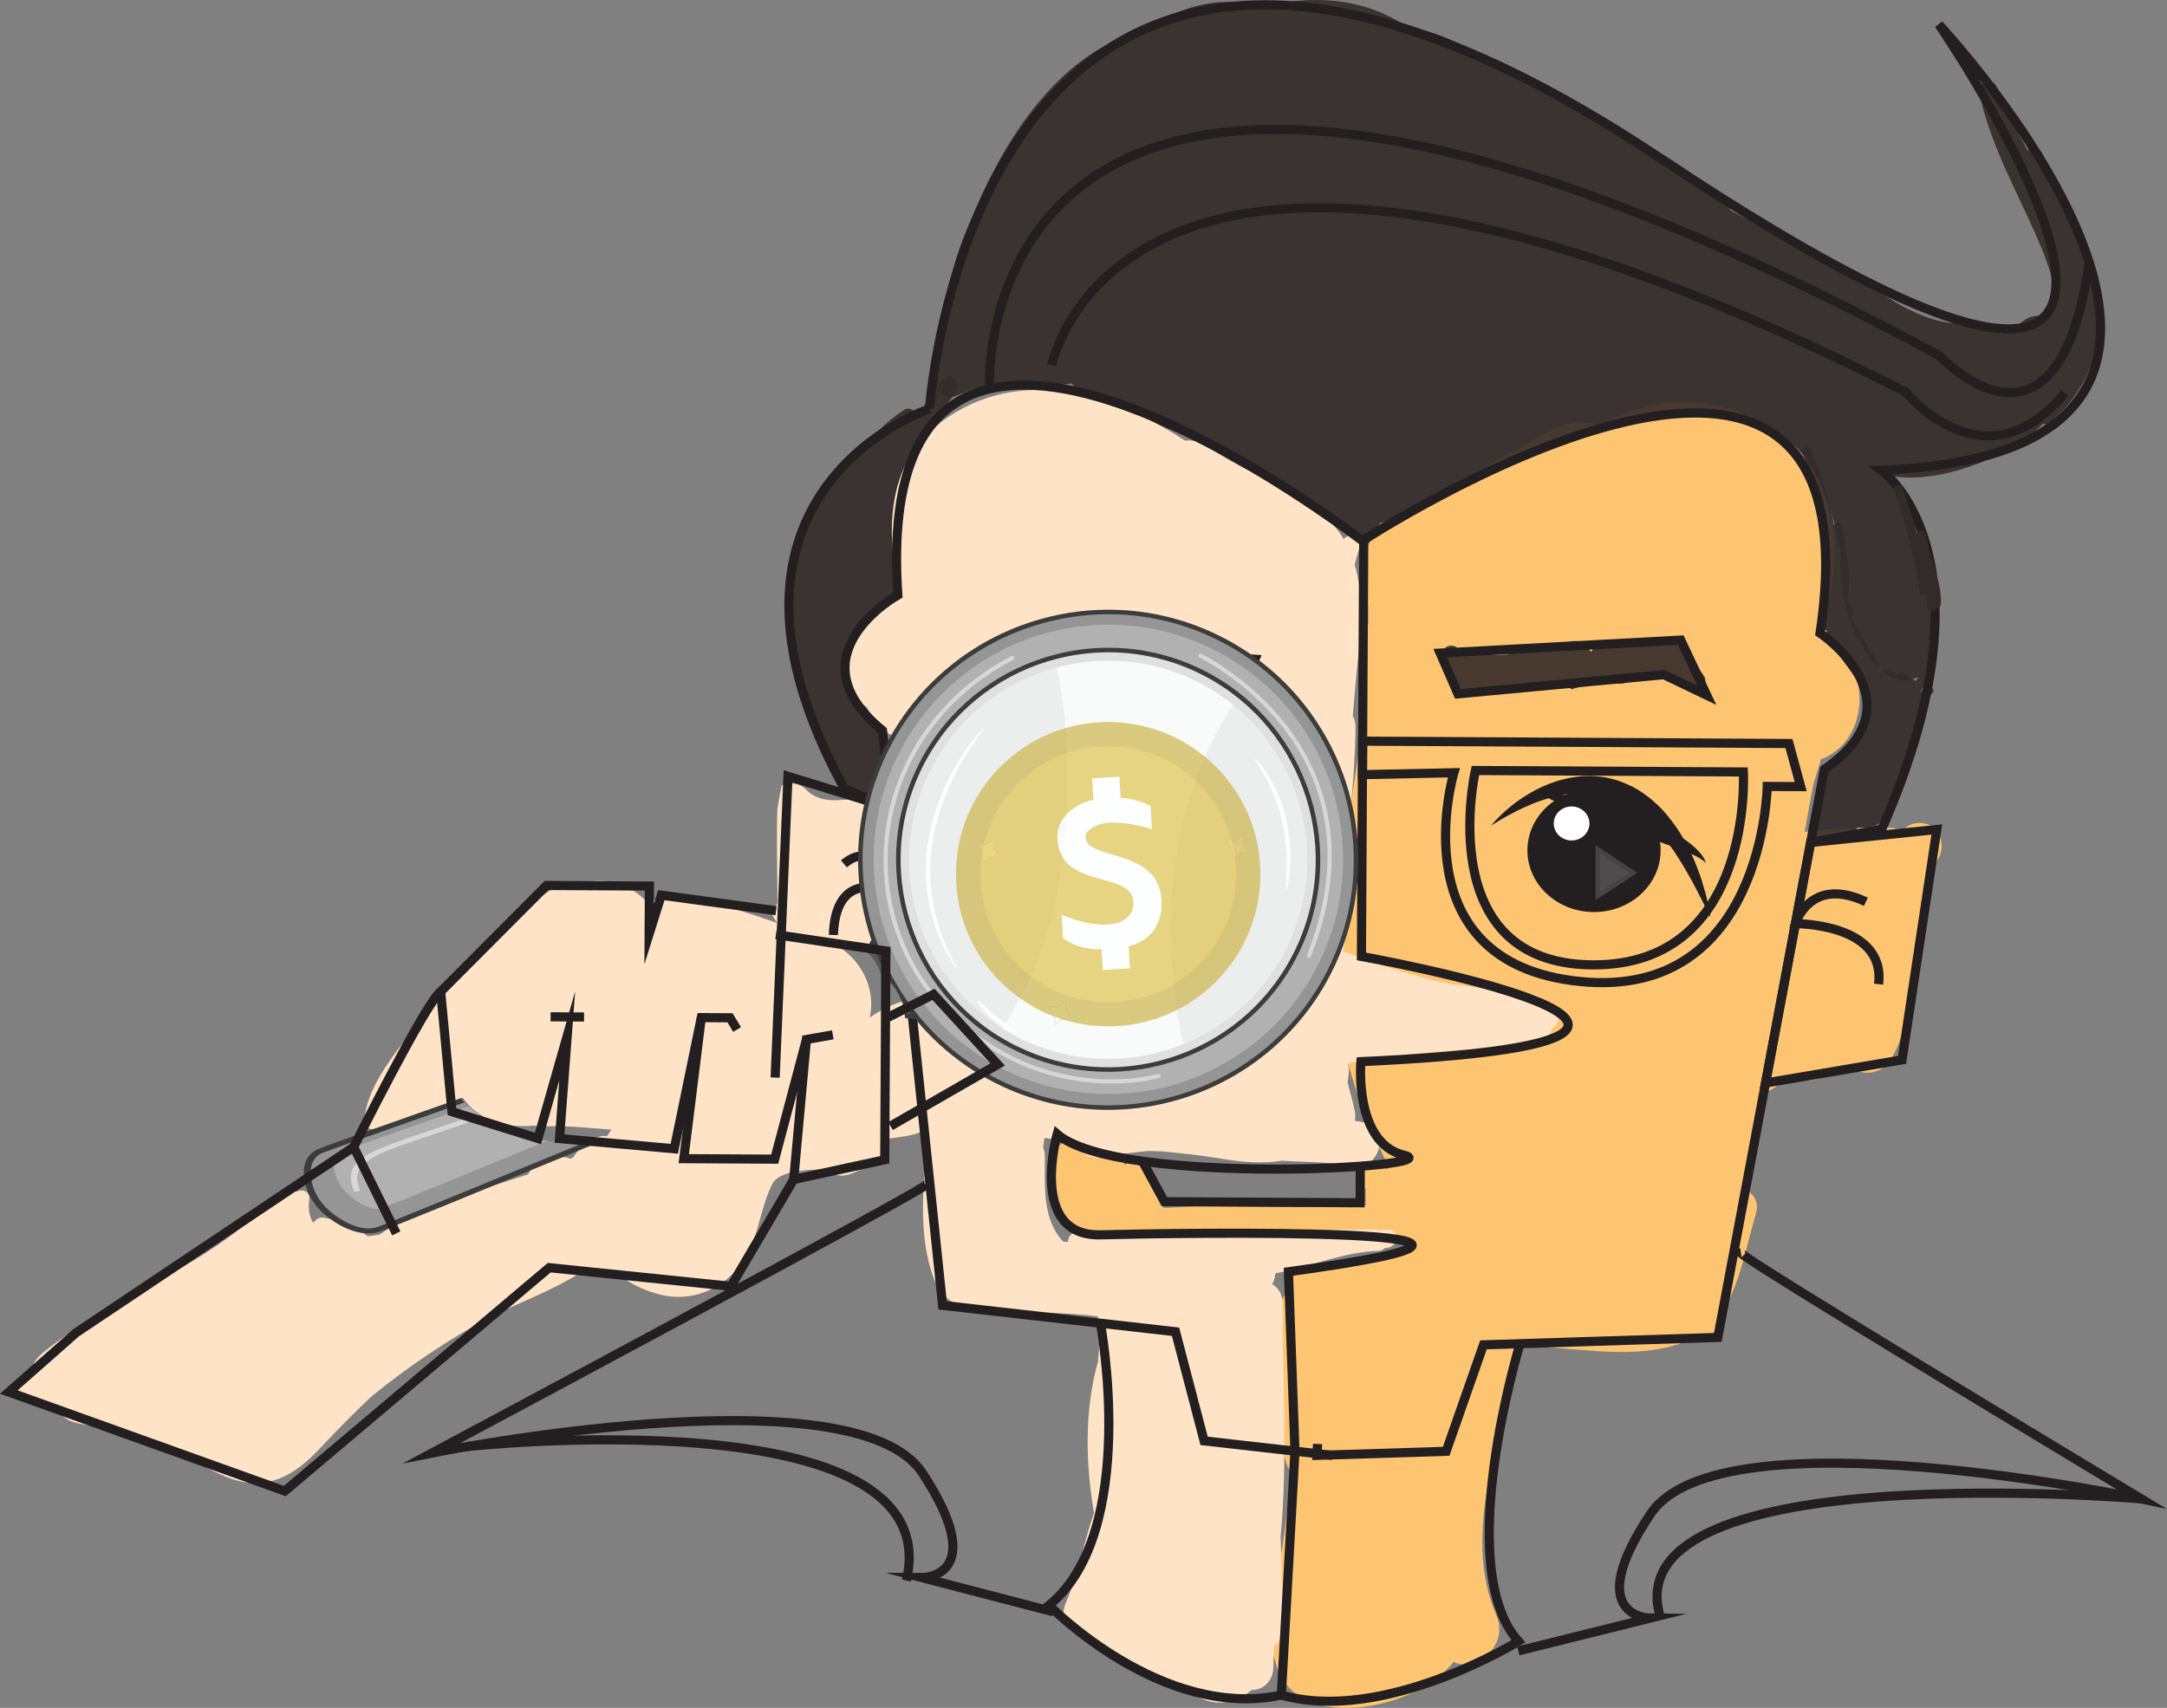 <?xml version="1.0" encoding="utf-8"?>
<!-- Generator: Adobe Illustrator 17.0.0, SVG Export Plug-In . SVG Version: 6.00 Build 0)  -->
<!DOCTYPE svg PUBLIC "-//W3C//DTD SVG 1.1//EN" "http://www.w3.org/Graphics/SVG/1.1/DTD/svg11.dtd">
<svg version="1.1" id="Layer_1" xmlns="http://www.w3.org/2000/svg" xmlns:xlink="http://www.w3.org/1999/xlink" x="0px" y="0px"
	 width="279.001px" height="219.952px" viewBox="0 0 279.001 219.952" enable-background="new 0 0 279.001 219.952"
	 xml:space="preserve">
<rect x="0" y="0" width="279.001" height="219.952" fill="#808080" stroke="none"/>
<g>
	<path fill="#FDC571" d="M247.147,105.991c-0.972,0-1.691,0.389-2.166,0.964c-0.631-0.238-1.343-0.377-2.148-0.376
		c-3.506,0.001-7.013,0.086-10.477,0.554c0.361-2.033,0.709-4.069,1.105-6.096c0.277-0.898,0.559-1.797,0.835-2.696
		c0.058-0.185,0.086-0.362,0.108-0.537c6.033-2.206,6.621-11.082,1.715-14.542c-0.358-1.038-0.899-1.995-1.583-2.83
		c1.958-5.51,2.293-11.815,0.147-17.144c-3.693-9.166-14.332-13.406-23.586-10.71c-1.818,0.53-3.506,1.332-5.123,2.281
		c-1.938-0.685-4.195-0.604-6.516,0.686c-6.859,3.814-13.686,7.684-20.393,11.765c-4.311,2.622-4.686,7.217-2.924,10.723
		c0.019,0.74,0.029,1.478,0.029,2.217c-0.107,0.357-0.209,0.718-0.301,1.092c-0.678,2.812-0.67,5.569,0.056,8.071
		c-1.136,9.545-2.946,18.963-3.99,28.61c-1.258,11.608,1.796,22.186,6.886,32.268c-0.074,0.086-0.133,0.185-0.197,0.279
		c-0.193-0.127-0.415-0.2-0.645-0.247c-0.277-0.247-0.65-0.41-1.13-0.41c-1.855,0-2.196,2.342-1.029,3.21v2.055
		c-7.19,0.549-14.69,0.093-21.851,0.193c-1.098,0.016-2.597,0.153-4.154,0.196c-0.572-1.331-1.012-2.716-1.59-4.045
		c-0.053-0.123-0.125-0.229-0.209-0.324c-0.176-1.715-2.305-2.099-3.166-1.131c-0.369-0.972-1.126-1.646-2.663-1.345
		c-1.306-0.414-2.677-0.642-3.86-1.363c-1.057-0.644-2.187,0.026-2.592,1.055c-0.566,1.433-0.33,3.215,0.228,4.865
		c-0.002,2.142,0.162,4.23,2.18,5.513c1.672,1.063,3.779,0.557,5.545-0.376c3.26,1.017,7.574,0.557,10.281,0.485
		c7.574-0.2,15.449,0.385,23.008-0.306c0.789,0.683,1.875,0.857,2.889,0.539c0.374,0.38,0.859,0.616,1.375,0.747
		c0.282,0.284,0.678,0.474,1.197,0.474c0.009,0,0.017-0.003,0.025-0.003c-0.549,0.379-1.127,0.707-1.764,0.927
		c-0.904,0.313-1.78,0.509-2.633,0.675c-0.099-0.004-0.191-0.01-0.293-0.015c-2.959-0.161-5.779,0.533-8.426,1.742
		c-0.265-0.478-0.754-0.827-1.47-0.827c-1.55,0-2.043,1.636-1.481,2.68c-1.619,1.623-2.287,3.994-2.133,6.291
		c0.348,5.157,0.647,10.377,1.113,15.54c0.081,0.893,0.399,1.623,0.849,2.214c-0.45,5.197-1.124,10.247-2.114,15.561
		c-0.944,5.066-0.961,12.37,5.15,14.253c5.605,1.728,14.152-0.681,17.898-5.369c2.824,1.435,7.191-2.072,5.499-5.991
		c-4.646-10.759,0.831-23.172,2.964-34.591c7.502-0.138,14.933,2.129,22.111-0.941c0.101-0.042,0.189-0.099,0.286-0.146
		c0.187,0.035,0.383,0.059,0.594,0.059c1.951,0,2.892-1.556,2.836-3.066c2.608-3.681,3.438-9.202,4.608-12.966
		c0.385-1.236-0.029-2.222-0.773-2.852c0.473-3.348,0.68-6.723,0.729-9.888c0.227-0.87,0.422-1.749,0.567-2.644
		c1.406-0.496,2.73-1.345,3.744-2.461c0.639,0.361,1.396,0.592,2.309,0.592c1.502,0,2.629-0.578,3.387-1.445
		c0.563-0.1,1.116-0.279,1.666-0.5c1.797,1.387,4.564,1.495,5.954-1.074c2.495-4.619,2.645-9.459,2.904-14.32
		c0.235-0.77,0.489-1.531,0.78-2.273c0.434-1.101,0.373-2.266-0.015-3.338c0.958-1.287,1.323-2.977,1.121-4.583
		C250.871,110.434,250.446,105.991,247.147,105.991z"/>
	<path fill="#FFE3C6" d="M153.861,166.84c-0.24,0.215-0.455,0.454-0.599,0.743c-0.252-0.27-0.529-0.524-0.818-0.768
		C152.915,166.825,153.389,166.834,153.861,166.84z"/>
	<path opacity="0.9" fill="#332B29" d="M219.338,86.964c-1.1-1.483-2.125-3.443-3.854-4.286c-1.316-0.642-2.723-0.297-4.008,0.299
		c-0.146-0.075-0.309-0.129-0.508-0.125c-1.67,0.031-3.328,0.268-5,0.294c-0.566,0.009-0.92,0.343-1.063,0.757
		c-0.048-0.008-0.095-0.017-0.14-0.024c-0.436-0.918-1.387-1.576-2.657-1.237c-1.941,0.518-3.92,1.063-5.912,1.387h-1.404
		c-0.298,0-0.521,0.108-0.703,0.255c-1.615,0.104-3.235-0.004-4.849-0.465c-0.509-0.146-0.963-0.121-1.356,0.012
		c-0.156-0.383-0.494-0.684-1.033-0.684c-1.362,0-1.491,1.882-0.407,2.27c-0.297,1.014-0.008,2.204,1.086,2.756
		c0.117,0.463,0.469,0.856,1.086,0.856c0.362,0,0.633-0.14,0.822-0.344c4.191,0.794,8.396-0.072,12.51-1.138
		c-0.117,0.447,0.01,0.942,0.359,1.229c2.109-0.662,4.354-0.884,6.566-0.734c1.939-0.464,3.873-0.937,5.873-1.045
		c0.643,0.269,1.258,0.595,1.806,0.989c0.227,0.163,0.489,0.195,0.743,0.15c0.004,0.004,0.008,0.01,0.012,0.016
		C218.2,89.356,220.244,88.186,219.338,86.964z"/>
	<path opacity="0.9" fill="#332B29" d="M269.164,34.009c-0.14-0.401-0.422-0.626-0.742-0.73c-0.049-0.059-0.105-0.11-0.167-0.155
		c-0.807-4.535-4.022-9.212-5.267-13.232c-0.295-0.947-1.358-0.999-1.939-0.521c-0.842-1.646-1.769-3.24-2.806-4.758
		c-0.091-0.135-0.212-0.202-0.338-0.237c-0.308-0.99-0.583-1.992-0.8-3.015c-0.314-1.484-2.582-0.855-2.269,0.625
		c1.498,7.08,5.246,13.315,7.996,19.936c0.888,2.136,1.59,4.37,1.898,6.65c-0.27,0.715-0.572,1.429-0.862,2.134
		c-0.028,0.05-0.056,0.102-0.085,0.153c-1.113-0.397-2.41-0.296-3.543,0.673c-0.813,0.695-1.691,1.146-2.611,1.432
		c-0.117-0.78-0.881-1.433-1.664-0.834c-0.168,0.129-0.346,0.234-0.529,0.33c-0.172-0.117-0.375-0.202-0.642-0.197
		c-0.056,0.001-0.106-0.007-0.162-0.007c-0.159-0.358-0.488-0.623-1.015-0.582c-4.986,0.395-9.664-2.583-13.523-5.427
		c-0.295-0.217-0.584-0.26-0.84-0.194c-0.973-0.624-1.895-1.203-2.706-1.652c-4.599-2.545-9.241-4.887-13.811-7.355
		c-0.163-0.832-0.611-1.632-1.457-2.243c-6.693-4.838-13.575-9.207-21.316-12.139c-4.026-2.517-8.14-4.895-12.347-7.104
		c-2.216-1.163-4.249-1.737-6.2-1.921c-5.84-4.127-12.896-4.342-19.475-2.633c-0.246-0.192-0.556-0.341-0.938-0.425
		c-4.951-1.083-9.54,0.618-13.684,3.282c-10.28,2.646-17.633,12.964-22.117,24.09c-1.373,2.866-2.412,5.907-3.03,9.144
		c-1.097,4.151-1.794,8.151-2.089,11.637c-0.121,1.441,1.612,2.792,2.979,2.269c0.743-0.285,1.465-0.597,2.188-0.907
		c0.063-0.009,0.121-0.006,0.185-0.019c3.469-0.668,8.313-0.092,12.556-0.69c0.195,0.308,0.482,0.584,0.906,0.79
		c11.371,5.525,23.863,8.815,33.35,17.574c0.449,0.416,1.105,0.626,1.753,0.627c1.034,0.959,2.712,1.116,3.412-0.515
		c0.084-0.194,0.185-0.375,0.282-0.561c0.212-0.012,0.43-0.043,0.664-0.123c5.379-1.838,10.14-4.797,15.191-7.345
		c6.163-3.109,13.161-4.875,19.896-6.196c5.925-1.162,12.338-0.596,17.125,3.344c3.855,3.173,5.476,8.903,6.348,14.048
		c0.012,1.142,0.041,2.238,0.137,3.232c0.464,4.812,1.912,9.478,5.832,12.557c3.016,2.37,7.102-0.887,6.023-3.641
		c0.098-7.915-2.872-14.807-5.605-21.917c6.27,1.244,15.544-2.458,19.748-6.688c0.355,0.13,0.763,0.078,1.102-0.301
		c0.21-0.233,0.405-0.468,0.598-0.703c0.097-0.051,0.194-0.093,0.284-0.179C270.333,48.338,271.516,40.79,269.164,34.009z"/>
	<path opacity="0.9" fill="#332B29" d="M121.41,48.882c-1.063,1.324-2.216,2.959-3.323,4.789c-0.178-0.736-0.98-1.381-1.733-0.855
		c-2.216,1.547-3.865,2.908-4.819,5.012c-0.451,0.198-0.862,0.532-1.217,0.99c-0.948,0.1-1.863,0.597-2.496,1.664
		c-2.988,5.041-8.38,12.466-6.066,18.506c-0.301,0.333-0.424,0.815-0.138,1.321c1.165,2.057,0.503,4.606,0.624,6.858
		c0.04,0.742,0.631,1.117,1.211,1.129c0.086,0.361,0.182,0.724,0.297,1.089c0.949,5.157,2.857,10.108,6.681,13.123
		c0.561,0.442,1.465,0.497,1.847-0.238c1.158-2.224,2.684-5.232,1.884-7.77c-0.223-0.708-1.163-1.134-1.784-0.677
		c-1.119-2.12-2.531-4.059-3.324-6.344c-1.649-4.752,2.736-9.636,7.033-10.355c0.726-0.122,1.103-1.14,0.703-1.728
		c-4.824-7.091,1.871-19.362,6.285-24.85C124.015,49.376,122.361,47.7,121.41,48.882z"/>
	<path opacity="0.9" fill="#332B29" d="M247.908,88.515c-0.261,0.229-0.488,0.469-0.689,0.717c0.304-0.628,0.634-1.233,1.024-1.77
		c0.449-0.615-0.574-1.201-1.016-0.594c-0.195,0.269-0.38,0.553-0.556,0.845c-0.229-0.189-0.517-0.306-0.8-0.322
		c-0.285-0.757-1.332-1.032-1.891-0.482c-0.025-0.271-0.207-0.526-0.56-0.527c-0.422-0.002-0.82-0.01-1.216-0.175
		c-0.055-0.023-0.1-0.022-0.148-0.029c-0.979-2.24-2.365-4.336-3.773-6.406c0.471-1.021,0.346-2.115-0.511-2.327
		c0.788-2.987-0.287-7.84-0.647-9.652c-0.113-0.572-0.754-0.506-1.029-0.138c-0.449-3.337-1.766-6.517-2.893-9.666
		c-0.252-0.709-1.391-0.403-1.134,0.313c1.284,3.592,2.623,7.086,3.034,10.905c0.361,3.35-0.794,6.76-0.898,10.116
		c-0.007,0.209,0.109,0.372,0.27,0.475c-0.003,0.141-0.017,0.28-0.006,0.423c0.037,0.447,0.321,0.779,0.693,0.99
		c0.303,1.368,1.285,2.692,2.072,3.804c1.053,1.489,2.204,2.887,3.125,4.467c0.768,1.317,0.551,2.886-0.131,4.388
		c-0.475-0.011-0.935,0.228-1.08,0.828c-0.152,0.633-0.299,1.192-0.518,1.693c-0.613,0.752-1.279,1.416-1.912,1.937
		c-1.15,0.618-2.047,1.217-2.275,2.644c-0.081,0.502,0.137,0.895,0.453,1.154c-0.367,1.113-0.556,2.335-0.846,3.552
		c-0.061,0.263-0.021,0.486,0.057,0.687c-0.973,0.525-0.336,2.327,0.998,2.134c1.645-0.239,3.004-0.932,4.145-1.92
		c1.9,0.125,3.408-0.386,4.416-2.878c1.024-2.528,1.695-5.115,2.225-7.738c0.281,0.075,0.59-0.032,0.646-0.403
		c0.354-2.292,0.33-4.561,2.202-6.211C249.309,88.844,248.474,88.016,247.908,88.515z"/>
	<g>
		<g>
			<path fill="none" stroke="#231F20" stroke-width="1.177" stroke-miterlimit="10" d="M175.104,69.842
				c0,0,67.631-44.354,59.229,11.691c0,0,13.223,8.829,0.553,17.547l-13.717,73.162l-30.171,0.952l-4.806,13.711l-16.625,0.524
				l0.068-1.469"/>
			<path fill="#FFE3C6" d="M199.542,130.152c-0.067-0.119-0.142-0.236-0.229-0.347c-0.372-1.009-1.248-1.821-2.634-1.854
				c-1.072-0.025-2.135-0.097-3.191-0.189c-2.314-0.468-4.65-0.795-6.997-1.061c-4.612-0.987-9.107-2.475-13.54-4.172
				c0.768-5.416,1.154-10.852,1.179-16.343c0.003-0.627-0.101-1.181-0.266-1.687c0.36-3.609,0.612-7.227,0.657-10.862
				c0.008-0.572-0.132-1.048-0.354-1.446c0.235-2.957,0.504-5.91,0.838-8.862c0.385-3.388,0.419-7.208-0.594-10.617
				c0.198-0.768,0.412-1.533,0.656-2.292c0.42-1.3-1.36-1.915-2.064-0.989c-0.545-0.914-1.205-1.767-2.004-2.53
				c-4.418-4.221-10.3-5.717-15.178-9.209c-1.127-0.806-2.238-1.065-3.254-0.946c-9.844-6.482-22.482-9.947-32.359-1.616
				c-5.901,4.976-6.237,13.453-4.393,21.15c-1.451,0.721-2.608,1.776-3.48,3.023c-0.571,0.069-1.146,0.336-1.66,0.882
				c-1.807,1.914-2.518,4.102-2.156,6.695c0.254,1.823,1.532,3.209,3.062,4.168c1.322,2.622,3.726,4.667,7.212,5.193
				c0.324,5.139,1.162,10.95,2.598,16.7c-0.02,2.592-0.013,5.181-0.007,7.756c0.011,5.154,3.041,8.341,6.8,9.602
				c2.818,4.759,6.332,8.655,10.623,10.967c-1.675-0.181-3.342-0.414-5.01-0.739c-0.803-0.657-1.913-0.926-2.865-0.66
				c-1.471-0.396-2.949-0.903-4.434-1.519c1.162-3.07,0.92-6.557-2.188-8.437c-4.106-2.483-8.699-1.412-12.328,1.132
				c0.762-3.497-0.842-6.877-3.607-8.865c1.48,0.007,2.978-0.084,4.381-0.109c2.285-0.04,3.591-2.452,2.539-4.426
				c-1.699-3.19-2.529-6.556-3.195-10.083c1.409-1.829,0.732-5.06-2.09-4.707c-2.129,0.266-4.527,0.565-6.155-1.1
				c-0.927-0.947-2.19-1.046-3.218-0.587c-0.223,1.026-0.406,2.05-0.555,3.074c-0.123,3.912,0,7.828,0.018,11.751
				c0.004,0.672-0.453,1.032-0.965,1.117c0.084,0.22,0.154,0.442,0.256,0.656c0.193,0.405,0.414,0.763,0.645,1.1
				c-4.502-1.596-8.936-3.053-13.947-3.069c-0.998-0.003-1.951,0.108-2.88,0.288c-1.958-2.092-4.95-3.194-8.485-2.326
				c-0.912,0.224-1.771,0.508-2.595,0.826c-0.315-0.205-0.72-0.263-1.144,0c-2.629,1.633-4.9,3.517-7.002,5.583
				c-0.203,0.11-0.368,0.273-0.485,0.492c-1.292,1.305-2.527,2.678-3.741,4.104c-1.049,0.726-1.846,1.63-2.434,2.631
				c-0.334,0.019-0.66,0.172-0.879,0.554c-2.932,5.137-8.642,9.897-9.529,15.968c-0.025,0.168-0.009,0.321,0.022,0.464
				c0.003,0.582,0.365,1.116,1.11,1.026c0.053-0.007,0.104-0.018,0.156-0.025c0.125,0.003,0.24-0.018,0.354-0.056
				c3.906-0.572,7.497-2.212,11.011-3.968c2.067,3.044,5.834,4.074,9.649,3.539c-1.679,0.235,2.608,0.121,3.27,0.146
				c1.968,0.077,3.935,0.261,5.896,0.418c0.111,0.009,0.224,0.016,0.335,0.025c-0.187,0.268-0.365,0.543-0.547,0.813
				c-1.484-0.049-2.986,0.588-3.99,2.223c-0.131,0.214-0.297,0.404-0.457,0.599c-0.07,0.026-0.138,0.036-0.207,0.066
				c-0.025,0.011-0.053,0.02-0.076,0.03c-0.879-0.289-1.83-0.357-2.723-0.113c-1.245,0.342-2.17,1.135-2.74,2.141
				c-6.544,2.174-13.512,3.968-19.142,7.768c-0.505,0.086-0.999,0.152-1.487,0.208c-1.638-1.299-3.567-2.029-5.656-2.399
				c-0.607-0.108-1.059,0.215-1.295,0.645c-0.053-0.031-0.098-0.077-0.15-0.105c-0.422-0.733-0.594-1.692-0.436-2.936
				c0.131-1.034-0.934-1.33-1.68-0.941c-0.597-0.364-1.543-0.168-1.777,0.608c-0.176,0.047-0.35,0.128-0.512,0.286
				c-1.263,1.225-2.709,2.222-4.103,3.282c-0.254,0.139-0.503,0.302-0.746,0.497c-7.888,6.281-17.623,9.666-25.49,16.079
				c-1.262,1.028-1.695,2.254-1.576,3.427c-0.326-0.039-0.647-0.091-0.979-0.1c-1.519-0.043-1.516,2.31,0,2.353
				c0.092,0.003,0.18,0.022,0.27,0.028c0.14,0.153,0.319,0.278,0.593,0.323c0.615,0.1,1.213,0.243,1.799,0.413
				c0.553,0.48,1.203,0.867,1.916,1.098c0.564,0.735,1.365,1.292,2.406,1.501c3.557,0.711,7.053,1.457,10.486,2.644
				c0.061,0.019,0.117,0.047,0.178,0.067c0.996,0.689,2.132,1.191,3.34,1.548c1.864,1.009,3.684,2.126,5.678,2.848
				c4.785,1.735,8.299-0.369,11.559-3.838c2.15-2.291,4.343-4.529,6.616-6.671c4.181-3.426,8.687-6.496,13.29-9.157
				c4.759-2.752,10.174-4.33,14.617-7.483c0.203,0.085,0.414,0.173,0.586,0.236c1.398,0.516,2.765,1.021,4.227,1.291
				c1.323,0.879,2.824,1.535,4.371,1.936c5.326,1.382,10.311-1.876,12.087-6.814c0.871-2.42,1.306-5.043,2.438-7.358
				c0.801-1.636,3.895-1.88,6.661-1.923c1.035,0.741,2.298,1.074,3.626,0.515c0.922-0.389,1.838-0.733,2.691-1.258
				c1.156-0.711,1.83-1.921,2.061-3.22c0.67-0.1,1.341-0.191,2.006-0.292c1.105-0.17,2.088-0.495,3.012-0.927
				c-0.445,6.382-1.48,13.22,0.76,19.2c1.523,4.073,5.48,4.397,9.259,4.349c3.835-0.048,7.903,0.12,11.868,0.545
				c0.242,1.939,0.225,3.905,0.01,5.856c-1.71,6.05-1.643,12.861-0.508,19.478c-1.325,3.774-1.979,7.749-3.576,11.426
				c-0.662,1.528-0.41,3.072,1.055,4.025c3.172,2.06,9.338,6.617,14.635,7.276c2.4,2.323,5.814,2.145,8.137,0.083
				c1.401-0.014,2.749-0.978,2.832-2.839c0.042-0.949,0.064-1.898,0.098-2.846c0.639-0.47,1.083-1.214,1.078-2.253
				c-0.016-3.931-0.109-7.857-0.232-11.786c0.916-10.008,0.27-20.148,0.232-30.176c-0.004-1.15-0.559-1.93-1.315-2.381
				c0.243-0.423,0.37-0.907,0.405-1.393c4.469-0.803,8.67-2.753,13.264-2.893c0.353-0.01,0.615-0.152,0.803-0.353
				c0.125-0.015,0.25-0.023,0.374-0.039c1.481-0.199,1.501-2.555,0-2.353c-0.357,0.047-0.716,0.077-1.073,0.114
				c-0.142-0.069-0.301-0.115-0.495-0.114c-12.812,0.022-25.62,0.37-38.433,0.392c-0.775,0.001-1.149,0.616-1.132,1.217
				c-0.208-0.024-0.419-0.039-0.628-0.064c-2.629-2.784-2.365-6.775-2.358-10.956c0.001-0.438-0.084-0.818-0.221-1.155
				c0.063-0.414,0.124-0.827,0.175-1.241c1.293,0.229,2.592,0.411,3.893,0.579c0.528,1.216,1.754,2.186,3.406,1.907
				c2.028-0.344,4.037-0.601,6.039-0.8c0.651,0.021,1.303,0.048,1.955,0.062c2.537,0.252,5.088,0.534,7.667,0.958
				c2.584,0.424,5.181,0.64,7.649,0.23c2.949,0.211,5.932,0.094,8.854,0.726c3.697,0.8,5.27-4.872,1.563-5.672
				c-0.354-0.077-0.709-0.131-1.065-0.185c0.072-0.417,0.074-0.854-0.018-1.29c-0.257-1.226-0.593-2.431-0.918-3.64
				c0.042-0.358,0.081-0.717,0.134-1.072c0.074-0.508,0.023-0.972-0.108-1.393c5.033-0.935,10.074-1.508,15.174-1.769
				c0.049,0.006,0.086,0.027,0.137,0.027c1.311-0.001,2.628-0.032,3.922-0.154c0.523-0.009,1.043-0.039,1.569-0.042
				c0.714-0.005,1.292-0.217,1.738-0.559c0.075,0.022,0.15,0.039,0.226,0.062c1.826,0.549,3.117-0.605,3.5-2.03
				c0.154-0.126,0.316-0.229,0.465-0.367C201.075,131.363,200.399,130.282,199.542,130.152z"/>
			<path fill="none" stroke="#231F20" stroke-width="1.177" stroke-miterlimit="10" d="M171.555,187.434l-16.527-1.872
				l-3.678-14.056l-29.994-3.397l-7.735-74.034c-11.919-9.719,1.977-17.445,1.977-17.445c-3.826-56.541,59.983-6.845,59.983-6.845"
				/>
			<path fill="none" stroke="#231F20" stroke-width="1.177" stroke-miterlimit="10" d="M175.58,69.784l-0.295,53.389
				c0,0,59.942,10.802-0.072,13.553c0,0-0.919,10.468,5.541,12.043c6.46,1.575-36.678,4.111-44.648-2.709
				c0,0-3.756,13.224,5.634,12.968c9.39-0.257,67.61-1.169,24.147,4.753l0.84,23.106"/>
			<polygon fill="none" stroke="#231F20" stroke-width="1.177" stroke-miterlimit="10" points="161.554,84.902 159.207,90.126 
				132.732,87.363 127.174,89.95 130.601,82.884 			"/>
			<polygon fill="none" stroke="#231F20" stroke-width="1.177" stroke-miterlimit="10" points="185.422,84.109 187.711,89.358 
				214.215,86.886 219.745,89.534 216.396,82.432 			"/>
			<path fill="none" stroke="#231F20" stroke-width="1.177" stroke-miterlimit="10" d="M175.439,95.451l53.351,0.293l1.539,0.008
				l1.51,5.553l-4.311-0.023c0,0-0.413,27.464-24.042,25.126c-23.629-2.338-16.299-26.889-16.299-26.889l-11.771,0.244
				L175.439,95.451z"/>
			<path fill="none" stroke="#231F20" stroke-width="1.177" stroke-miterlimit="10" d="M224.457,99.417l-34.498-0.189
				c0,0-5.711,24.918,15.094,25.032C225.86,124.375,224.457,99.417,224.457,99.417z"/>
			
				<ellipse transform="matrix(-1 -0.005 0.005 -1 410.301 221.616)" fill="none" stroke="#231F20" stroke-width="1.177" stroke-miterlimit="10" cx="205.453" cy="110.247" rx="7.547" ry="5.699"/>
			<g>
				<g>
					<path fill="#231F20" d="M197.952,102.044c0,0,1.539,0.014,3.762,0.394c1.113,0.179,2.396,0.447,3.756,0.801
						c1.361,0.349,2.797,0.779,4.208,1.29c1.412,0.51,2.8,1.098,4.07,1.733c1.273,0.626,2.428,1.306,3.36,1.992
						c0.939,0.672,1.652,1.367,2.054,1.936c0.202,0.281,0.329,0.526,0.382,0.705c0.054,0.171,0.084,0.263,0.084,0.263
						s-0.067-0.068-0.192-0.194c-0.111-0.129-0.339-0.265-0.597-0.436c-0.537-0.333-1.369-0.693-2.383-1.091
						c-1.02-0.387-2.222-0.812-3.514-1.268c-1.297-0.449-2.682-0.928-4.064-1.429c-1.383-0.498-2.76-1.023-4.048-1.537
						c-1.29-0.508-2.488-1.011-3.507-1.478C199.28,102.816,197.952,102.044,197.952,102.044z"/>
				</g>
			</g>
			<path fill="none" stroke="#231F20" stroke-width="1.177" stroke-miterlimit="10" d="M119.678,52.644
				c0,0,6.043-90.839,93.816-32.448c87.773,58.39,36.132-17.051,36.132-17.051s51.446,55.111-7.399,57.405
				c0,0,15.516,10.919,0.055,46.235l-9.16,1.713"/>
			<path fill="none" stroke="#231F20" stroke-width="1.177" stroke-miterlimit="10" d="M119.678,52.644
				c0,0-31.938,10.6-10.973,48.91l5.957,2.497l-13.209-4.076l-1.654,38.8"/>
			<polygon fill="none" stroke="#231F20" stroke-width="1.177" stroke-miterlimit="10" points="233.121,108.498 249.366,106.824 
				244.891,136.492 227.312,139.475 			"/>
			<path fill="none" stroke="#231F20" stroke-width="1.177" stroke-miterlimit="10" d="M240.237,116.137
				c-7.207-3.402-9.076,2.813-9.076,2.813s11.67-0.082,10.703,7.795"/>
			<path fill="none" stroke="#231F20" stroke-width="1.177" stroke-miterlimit="10" d="M115.75,114.457
				c0,0-2.996-6.721-7.098-3.201"/>
			<path fill="none" stroke="#231F20" stroke-width="1.177" stroke-miterlimit="10" d="M115.854,115.454
				c0,0-8.199-4.824-8.562,4.955"/>
			<polyline fill="none" stroke="#231F20" stroke-width="1.177" stroke-miterlimit="10" points="175.138,150.191 175.113,154.898 
				149.918,154.759 147.086,149.543 			"/>
			<g>
				<g>
					<g>
						<path fill="#969595" d="M60.217,142.425c-0.244-0.224-0.459-0.468-0.66-0.72c-9.724,3.424-17.355,6.127-18.277,6.505
							c-2.619,1.075-1.838,4.667-0.46,6.554l-0.002,0.002c0.019,0.026,0.041,0.053,0.059,0.078c0.019,0.023,0.034,0.05,0.053,0.072
							h0.003c1.398,1.881,5.095,4.362,7.802,3.409c1.259-0.443,13.71-5.548,27.216-11.105
							C70.123,147.209,64.895,146.709,60.217,142.425z"/>
						<path fill="#B1B1B1" d="M60.315,142.509c-8.796,3.098-15.711,5.547-16.525,5.88c-0.215,0.088-0.385,0.238-0.508,0.432
							c-0.584,0.906-0.225,2.785,0.695,4.047l0.037,0.051c0,0,0.049,0.066,0.057,0.075c1.135,1.523,3.785,3.068,5.047,2.624
							c1.006-0.354,10.441-4.217,21.309-8.686C66.803,146.478,63.436,145.328,60.315,142.509z"/>
						<path fill="#3B3C3B" d="M75.071,147.213c-13.193,5.429-25.313,10.396-26.532,10.825c-2.313,0.815-5.82-1.394-7.225-3.278
							c0,0-0.018-0.025-0.044-0.06c0,0-0.035-0.048-0.059-0.083c-1.086-1.486-1.67-3.867-0.774-5.259
							c0.24-0.374,0.588-0.676,1.063-0.871c0.91-0.374,8.564-3.086,18.285-6.507c-0.16-0.178-0.309-0.364-0.443-0.556
							c-9.74,3.429-17.348,6.125-18.283,6.508c-2.837,1.164-2.174,4.866-0.638,6.976l0.084,0.112
							c0.001,0.001,0.034,0.044,0.036,0.046c1.566,2.105,5.455,4.579,8.388,3.544c1.295-0.456,14.102-5.706,27.917-11.392
							C76.246,147.222,75.657,147.22,75.071,147.213z"/>
					</g>
					<g>
						<path fill="#575757" d="M112.315,121.42c-0.188,0.403-0.457,0.772-0.76,1.118c0.889,0.797,1.502,1.829,1.887,2.948
							c1.828,1.197,2.853,3.219,3.066,5.344c0.414-0.008,0.814,0.038,1.179,0.149C119.522,131.539,113.241,119.428,112.315,121.42z"
							/>
						<path fill="#3B3C3B" d="M112.91,120.97c-0.366-0.149-0.696-0.025-0.859,0.328c-0.177,0.38-0.433,0.728-0.716,1.055
							c0.152,0.124,0.297,0.252,0.436,0.387c0.32-0.369,0.607-0.762,0.809-1.196c0,0,0.024-0.037,0.029-0.049
							c0.002-0.001,0.002-0.002,0.002-0.003c0.004,0,0.307-0.019,1.145,1.07c1.975,2.569,4.108,7.345,3.971,8.131
							c-0.388-0.111-0.812-0.152-1.252-0.14c0.027,0.193,0.047,0.385,0.061,0.579c0.375-0.003,0.74,0.028,1.066,0.128
							c0.305,0.093,0.566-0.027,0.666-0.307C118.764,129.555,114.508,121.625,112.91,120.97z"/>
					</g>
					<g>
						<circle fill="#969595" cx="142.677" cy="110.728" r="31.916"/>
						<circle fill="#B1B1B1" cx="142.704" cy="110.671" r="30.22"/>
						<path fill="#3B3C3B" d="M156.261,81.526c-16.103-7.491-35.296-0.484-42.786,15.617c-4.525,9.73-3.752,20.586,1.117,29.31
							c0.639,0.681,1.124,1.486,1.449,2.361c3.16,4.67,7.578,8.571,13.052,11.117c16.103,7.49,35.296,0.482,42.786-15.62
							C179.37,108.21,172.364,89.016,156.261,81.526z M171.35,124.065c-7.355,15.81-26.2,22.69-42.01,15.336
							c-15.811-7.354-22.689-26.2-15.336-42.011c7.354-15.81,26.2-22.69,42.011-15.336
							C171.826,89.409,178.704,108.255,171.35,124.065z"/>
					</g>
					<circle fill="#E0E0E0" cx="142.677" cy="110.728" r="27.02"/>
					<circle opacity="0.6" fill="#F4F5F5" cx="142.678" cy="110.728" r="25.638"/>
					<path opacity="0.7" fill="#FFFFFF" d="M136.463,112.925c1.286-8.665,1.509-18.104-0.42-26.959
						c5.612-1.506,11.766-1.127,17.447,1.516c1.93,0.897,3.689,2.007,5.276,3.284c-8.525,13.112-9.571,28.837-6.427,43.706
						c-6.368,2.59-13.752,2.631-20.477-0.496c-0.982-0.458-1.916-0.975-2.813-1.535
						C132.749,126.565,135.459,120.142,136.463,112.925z"/>
					<path fill="#3B3C3B" d="M154.196,85.965c-13.654-6.352-29.93-0.41-36.283,13.245c-6.351,13.654-0.408,29.931,13.246,36.282
						c13.654,6.351,29.932,0.41,36.283-13.245C173.792,108.593,167.852,92.316,154.196,85.965z M131.405,134.962
						c-13.363-6.216-19.178-22.143-12.961-35.506c6.216-13.362,22.144-19.177,35.507-12.961
						c13.362,6.216,19.177,22.144,12.961,35.507C160.696,135.364,144.767,141.178,131.405,134.962z"/>
					<g>
						<path fill="#FFFFFF" d="M161.53,97.729c-0.145,0.1,2.506,3.206,3.541,8.039c1.085,4.797,0.34,8.787,0.529,8.805
							c0.111,0.064,1.133-4,0.022-8.93C164.555,100.67,161.596,97.592,161.53,97.729z"/>
						<path fill="#FFFFFF" d="M125.851,128.895c-0.111,0.076,0.692,1.316,2.081,2.467c1.414,1.121,2.816,1.616,2.861,1.494
							c0.07-0.168-1.15-0.858-2.506-1.933C126.954,129.817,125.994,128.788,125.851,128.895z"/>
						<path fill="#FFFFFF" d="M126.764,93.601c0.131-0.091-5.826,5.555-7.324,15.07c-1.396,9.672,3.852,16.448,3.881,16.139
							c0.2,0.095-4.693-6.65-3.322-16.06C121.443,99.477,127.118,93.718,126.764,93.601z"/>
					</g>
					<g>
						<path fill="#D7D7D7" d="M154.673,84.21c0.064,0.03,6.278,3.065,11.089,9.354c4.447,5.814,8.58,15.67,3.012,29.615
							c-0.055,0.137-0.21,0.203-0.347,0.148c-0.137-0.054-0.204-0.209-0.148-0.346c5.472-13.703,1.429-23.375-2.927-29.077
							c-4.732-6.195-10.848-9.185-10.91-9.214c-0.132-0.065-0.188-0.223-0.123-0.356C154.382,84.202,154.541,84.146,154.673,84.21z"
							/>
					</g>
					<g>
						<path fill="#D7D7D7" d="M130.561,84.615c0.068,0.131,0.018,0.292-0.113,0.359c-8.645,4.52-14.413,12.365-15.828,21.524
							c-1.339,8.663,1.459,17.453,7.482,23.514c12.414,12.489,26.851,8.345,26.994,8.302c0.142-0.043,0.289,0.038,0.332,0.178
							c0.043,0.141-0.037,0.29-0.178,0.332c-0.147,0.045-14.88,4.285-27.526-8.437c-6.144-6.18-8.996-15.142-7.632-23.972
							c1.441-9.328,7.313-17.315,16.109-21.915C130.332,84.434,130.493,84.484,130.561,84.615z"/>
					</g>
					<g>
						<path fill="#D7D7D7" d="M61.447,143.447l-0.894,0.33c-2.23,0.823-4.246,1.504-6.025,2.105
							c-7.047,2.379-10.582,3.574-8.991,7.381c0.063,0.155,0.29,0.242,0.503,0.196c0.214-0.046,0.336-0.208,0.27-0.362
							c-1.389-3.326,1.73-4.38,8.563-6.688c1.786-0.603,3.809-1.287,6.05-2.113l1.119-0.413
							C61.84,143.744,61.643,143.597,61.447,143.447z"/>
					</g>
					<g>
						<path fill="#FFFFFF" d="M134.987,129.655c0.061-0.131,0.967,0.104,1.289-0.015c0.324-0.117,0.826-0.677,0.918-0.633
							c0.095,0.044-0.119,0.502,0.113,1.154c0.232,0.65,0.755,0.832,0.719,0.908c-0.035,0.076-0.65-0.059-1.131,0.153
							c-0.482,0.21-1.004,0.755-1.068,0.725c-0.064-0.03,0.086-0.771-0.098-1.278C135.543,130.161,134.948,129.739,134.987,129.655z
							"/>
						<path fill="#C9C9CA" d="M137.208,128.977c-0.06-0.029-0.159,0.052-0.378,0.235c-0.178,0.149-0.4,0.336-0.565,0.396
							c-0.157,0.058-0.47,0.025-0.745-0.001c-0.344-0.035-0.524-0.049-0.563,0.033l0,0c-0.024,0.053,0.042,0.122,0.185,0.271
							c0.178,0.184,0.445,0.461,0.557,0.766c0.115,0.318,0.098,0.729,0.085,1.001c-0.009,0.215-0.011,0.278,0.03,0.297
							c0.043,0.02,0.104-0.025,0.303-0.188c0.202-0.165,0.509-0.413,0.793-0.538c0.295-0.129,0.643-0.125,0.873-0.123
							c0.174,0.002,0.253,0.002,0.274-0.045c0.023-0.048-0.027-0.087-0.118-0.157c-0.155-0.12-0.445-0.342-0.599-0.777
							c-0.146-0.407-0.114-0.737-0.095-0.936C137.256,129.077,137.264,129.002,137.208,128.977z M137.997,131.05
							c-0.02,0.014-0.123,0.013-0.216,0.011c-0.235-0.002-0.592-0.005-0.9,0.129c-0.293,0.127-0.602,0.38-0.809,0.547
							c-0.104,0.085-0.213,0.172-0.223,0.186c-0.01-0.021-0.006-0.132-0.001-0.24c0.013-0.277,0.031-0.696-0.089-1.027
							c-0.117-0.317-0.391-0.601-0.57-0.79c-0.077-0.08-0.162-0.169-0.169-0.199c0.03-0.039,0.306-0.013,0.491,0.006
							c0.284,0.029,0.605,0.061,0.775-0.002c0.176-0.064,0.404-0.255,0.586-0.408c0.121-0.102,0.271-0.229,0.307-0.227
							c0.012,0.014,0.006,0.097-0.002,0.17c-0.02,0.203-0.053,0.544,0.098,0.964c0.161,0.454,0.461,0.684,0.622,0.808
							C137.898,130.979,137.989,131.058,137.997,131.05z"/>
					</g>
					<g>
						<path fill="#FFFFFF" d="M125.694,108.775c0.063-0.131,0.967,0.103,1.289-0.015c0.322-0.117,0.824-0.676,0.919-0.633
							c0.093,0.044-0.12,0.502,0.112,1.153c0.232,0.652,0.754,0.832,0.719,0.909c-0.035,0.076-0.649-0.059-1.131,0.151
							c-0.482,0.21-1.004,0.755-1.067,0.725c-0.063-0.03,0.085-0.771-0.1-1.277C126.25,109.282,125.655,108.86,125.694,108.775z"/>
						<path fill="#C9C9CA" d="M127.916,108.098c-0.062-0.029-0.16,0.052-0.38,0.235c-0.177,0.149-0.399,0.337-0.565,0.396
							c-0.156,0.058-0.469,0.026-0.744-0.001c-0.344-0.035-0.525-0.048-0.563,0.033l0,0c-0.025,0.054,0.039,0.122,0.185,0.272
							c0.177,0.184,0.443,0.462,0.555,0.766c0.116,0.318,0.098,0.729,0.087,1.001c-0.012,0.213-0.012,0.277,0.03,0.296
							c0.042,0.02,0.103-0.027,0.302-0.188c0.203-0.164,0.508-0.413,0.792-0.537c0.296-0.13,0.644-0.126,0.873-0.124
							c0.174,0.002,0.253,0.003,0.276-0.045c0.021-0.048-0.027-0.087-0.12-0.157c-0.153-0.12-0.443-0.343-0.599-0.777
							c-0.145-0.406-0.113-0.738-0.094-0.935C127.963,108.198,127.971,108.124,127.916,108.098z M128.705,110.171
							c-0.021,0.013-0.125,0.012-0.217,0.01c-0.235-0.002-0.592-0.005-0.9,0.129c-0.292,0.128-0.604,0.38-0.808,0.547
							c-0.106,0.085-0.214,0.173-0.224,0.186c-0.011-0.021-0.006-0.132-0.002-0.24c0.014-0.277,0.031-0.695-0.09-1.026
							c-0.114-0.317-0.388-0.602-0.568-0.791c-0.078-0.08-0.162-0.169-0.169-0.199c0.028-0.039,0.306-0.011,0.492,0.007
							c0.282,0.028,0.603,0.06,0.774-0.002c0.177-0.064,0.402-0.255,0.586-0.409c0.121-0.101,0.272-0.229,0.307-0.227
							c0.013,0.014,0.004,0.097-0.002,0.17c-0.02,0.203-0.053,0.544,0.098,0.965c0.162,0.453,0.461,0.683,0.621,0.807
							C128.604,110.099,128.696,110.178,128.705,110.171z"/>
					</g>
					<g>
						<path fill="#FFFFFF" d="M157.869,108.264c0.062-0.132,0.968,0.103,1.29-0.015c0.322-0.119,0.824-0.677,0.918-0.633
							c0.094,0.043-0.119,0.502,0.113,1.152c0.231,0.651,0.754,0.833,0.719,0.909c-0.035,0.076-0.65-0.059-1.132,0.152
							c-0.481,0.211-1.003,0.756-1.067,0.726c-0.064-0.03,0.085-0.772-0.099-1.279C158.424,108.77,157.829,108.348,157.869,108.264z
							"/>
						<path fill="#C9C9CA" d="M160.09,107.585c-0.06-0.028-0.16,0.053-0.378,0.235c-0.179,0.15-0.399,0.336-0.565,0.397
							c-0.157,0.058-0.47,0.025-0.746-0.002c-0.343-0.034-0.523-0.048-0.563,0.035l0,0c-0.023,0.053,0.041,0.121,0.186,0.271
							c0.177,0.184,0.444,0.462,0.555,0.767c0.115,0.318,0.098,0.729,0.086,1c-0.01,0.215-0.01,0.277,0.031,0.296
							c0.043,0.02,0.101-0.026,0.303-0.188c0.201-0.164,0.508-0.412,0.791-0.537c0.297-0.129,0.643-0.125,0.874-0.122
							c0.174,0.001,0.253,0.002,0.274-0.046c0.023-0.048-0.027-0.087-0.118-0.158c-0.155-0.119-0.444-0.341-0.599-0.775
							c-0.146-0.407-0.113-0.739-0.096-0.937C160.139,107.687,160.147,107.612,160.09,107.585z M160.879,109.659
							c-0.02,0.013-0.123,0.013-0.216,0.011c-0.235-0.002-0.591-0.007-0.9,0.129c-0.292,0.127-0.602,0.379-0.808,0.547
							c-0.105,0.084-0.214,0.172-0.223,0.186c-0.012-0.022-0.006-0.133-0.002-0.24c0.014-0.277,0.031-0.696-0.09-1.027
							c-0.115-0.317-0.389-0.601-0.569-0.79c-0.077-0.081-0.162-0.17-0.169-0.199c0.029-0.04,0.306-0.013,0.492,0.006
							c0.282,0.029,0.604,0.061,0.775-0.002c0.176-0.064,0.402-0.255,0.584-0.408c0.123-0.103,0.273-0.23,0.307-0.228
							c0.014,0.014,0.006,0.098,0,0.171c-0.021,0.204-0.053,0.544,0.098,0.964c0.162,0.453,0.461,0.684,0.62,0.806
							C160.779,109.586,160.871,109.667,160.879,109.659z"/>
					</g>
				</g>
			</g>
			<polyline fill="none" stroke="#231F20" stroke-width="1.177" stroke-miterlimit="10" points="99.917,117.285 85.143,115.285 
				83.575,120.28 83.61,114.11 70.365,114.037 56.737,127.707 58.192,143.167 69.262,146.617 73.032,133.393 72.034,146.631 
				86.811,147.945 90.293,131.054 93.989,131.075 94.905,132.588 			"/>
			
				<line fill="none" stroke="#231F20" stroke-width="1.177" stroke-miterlimit="10" x1="75.201" y1="130.972" x2="70.887" y2="130.949"/>
			<polyline fill="none" stroke="#231F20" stroke-width="1.177" stroke-miterlimit="10" points="99.901,120.369 114.057,122.467 
				113.911,149.36 102.192,151.897 103.83,133.869 107.223,133.272 			"/>
			<polyline fill="none" stroke="#231F20" stroke-width="1.177" stroke-miterlimit="10" points="103.83,133.869 99.742,149.282 
				88.037,149.219 90.293,131.054 			"/>
			<polyline fill="none" stroke="#231F20" stroke-width="1.177" stroke-miterlimit="10" points="114.01,131.186 120.188,128.056 
				128.454,137.084 114.659,145.017 			"/>
			<polyline fill="none" stroke="#231F20" stroke-width="1.177" stroke-miterlimit="10" points="45.538,147.718 9.802,171.633 
				1.136,179.272 36.67,192.025 70.71,163.258 94.108,165.658 102.192,151.897 			"/>
			<path fill="none" stroke="#231F20" stroke-width="1.177" stroke-miterlimit="10" d="M56.737,127.707
				c-1.855,1.273-11.198,20.012-11.198,20.012l5.483,11.118"/>
			<path fill="none" stroke="#231F20" stroke-width="1.177" stroke-miterlimit="10" d="M141.678,170.41
				c0,0,5.045,26.839-6.617,36.325c0,0,14.491,14.864,29.91,11.561l1.756-31.408"/>
			<path fill="none" stroke="#231F20" stroke-width="1.177" stroke-miterlimit="10" d="M195.709,173.045
				c0,0-8.788,28.737-0.211,38.333c0,0-17.303,10.685-30.527,6.916"/>
			<path fill="none" stroke="#231F20" stroke-width="1.177" stroke-miterlimit="10" d="M224.142,161.328
				c-0.95,0.125,51.548,31.701,51.548,31.701s-54.148-11.511-63.154,1.901c-9.006,13.412-0.074,13.461-0.074,13.461l-16.971,4.219"
				/>
			<path fill="none" stroke="#231F20" stroke-width="1.177" stroke-miterlimit="10" d="M119.565,152.353
				c0.948,0.136-63.928,34.765-63.928,34.765s54.272-10.916,63.131,2.594c8.858,13.509-0.074,13.461-0.074,13.461l16.924,4.405"/>
			<path fill="none" stroke="#231F20" stroke-width="1.177" stroke-miterlimit="10" d="M275.69,193.029
				c0,0-67.732-5.774-61.995,14.977"/>
			<path fill="none" stroke="#231F20" stroke-width="1.177" stroke-miterlimit="10" d="M60.107,186.301
				c0,0,62.262-6.743,56.586,17.253"/>
			<path fill="none" stroke="#231F20" stroke-width="1.177" stroke-miterlimit="10" d="M127.395,49.569
				c0,0-2.996-71.446,122.307-3.764c0,0,15.247,16.511,19.285-12.01"/>
			<path fill="none" stroke="#231F20" stroke-width="1.177" stroke-miterlimit="10" d="M135.406,47.026
				c0,0,9.311-47.834,109.932,3.458c0,0,10.192,12.631,20.509,0.113"/>
		</g>
		<g opacity="0.7">
			<circle fill="#CDB54A" cx="142.677" cy="112.584" r="19.599"/>
			<circle fill="#DFC34E" cx="142.677" cy="112.583" r="16.483"/>
			<path fill="#FFFFFF" d="M146.673,106.343c-1.019-0.23-2.398-0.475-4.079-0.379c-1.145,0.064-2.895,0.88-2.84,1.847
				c0.176,3.113,9.407,1.3,9.791,8.1c0.139,2.469-0.827,5.073-4.225,5.946l0.162,2.863l-3.508,0.198l-0.15-2.684
				c-1.432,0.081-2.672-0.245-3.555-0.626c-0.515-0.221-0.996-0.481-1.408-0.781l-0.168-3.007c0.623,0.253,1.246,0.469,1.904,0.683
				c1.133,0.332,2.586,0.645,3.981,0.566c2.612-0.147,3.429-1.595,3.352-2.954c-0.226-4.009-9.419-1.516-9.789-8.064
				c-0.143-2.54,1.836-4.375,4.634-5.071l-0.155-2.755l3.507-0.198l0.154,2.719c1.188,0.077,2.137,0.346,2.832,0.594
				c0.404,0.157,0.736,0.318,1.032,0.48l0.171,3.007C147.839,106.636,147.291,106.488,146.673,106.343z"/>
		</g>
	</g>
	<g>
		<g>
			<path fill="#231F20" d="M191.972,106.337c0,0,0.374-0.488,1.14-1.249c0.775-0.744,1.934-1.786,3.548-2.751
				c1.594-0.979,3.661-1.918,6.089-2.266c1.207-0.184,2.508-0.188,3.798,0.029c1.3,0.192,2.564,0.675,3.747,1.267
				c0.576,0.329,1.147,0.664,1.657,1.073c0.542,0.372,1.011,0.813,1.482,1.248c0.938,0.868,1.691,1.864,2.375,2.832
				c0.668,0.979,1.252,1.965,1.699,2.938c0.5,0.95,0.859,1.895,1.181,2.764c0.359,0.854,0.548,1.687,0.77,2.4
				c0.23,0.711,0.35,1.355,0.463,1.879c0.221,1.051,0.322,1.653,0.322,1.653s-0.292-0.544-0.763-1.498
				c-0.233-0.477-0.509-1.058-0.859-1.706c-0.36-0.643-0.698-1.396-1.161-2.164c-0.444-0.779-0.924-1.617-1.481-2.463
				c-0.265-0.432-0.548-0.866-0.874-1.281c-0.332-0.411-0.594-0.888-0.961-1.287c-0.672-0.852-1.444-1.652-2.258-2.402
				c-0.816-0.752-1.729-1.402-2.697-1.911c-0.967-0.506-1.984-0.933-3.047-1.109c-1.055-0.184-2.126-0.312-3.175-0.207
				c-1.042,0.096-2.07,0.232-3.025,0.507c-0.951,0.269-1.858,0.561-2.673,0.903c-1.639,0.666-2.955,1.398-3.873,1.922
				C192.481,105.992,191.972,106.337,191.972,106.337z"/>
		</g>
		
			<ellipse fill="#231F20" stroke="#231F20" stroke-width="1.177" stroke-miterlimit="10" cx="205.23" cy="109.513" rx="7.987" ry="7.356"/>
		
			<ellipse fill="#FFFFFF" stroke="#231F20" stroke-width="1.177" stroke-miterlimit="10" cx="202.342" cy="106.049" rx="2.887" ry="2.778"/>
		<polygon opacity="0.2" fill="#FFFFFF" stroke="#231F20" stroke-width="1.177" stroke-miterlimit="10" points="205.422,108.856 
			205.422,115.946 210.811,112.4 		"/>
	</g>
	<path fill="#332B29" d="M247.911,68.774c-0.102-0.628-0.906-0.5-1.096-0.007c-0.523-1.983-1.129-3.944-1.846-5.875
		c-0.262-0.706-1.398-0.401-1.135,0.313c1.58,4.256,2.684,8.645,3.334,13.137c0.067,0.468,0.535,0.519,0.85,0.31
		c0.061,0.494,0.102,0.993,0.109,1.495c0.01,0.692,0.982,0.746,1.145,0.174c0.299,0.008,0.611-0.179,0.62-0.565
		C249.971,74.596,248.405,71.833,247.911,68.774z"/>
</g>
</svg>
